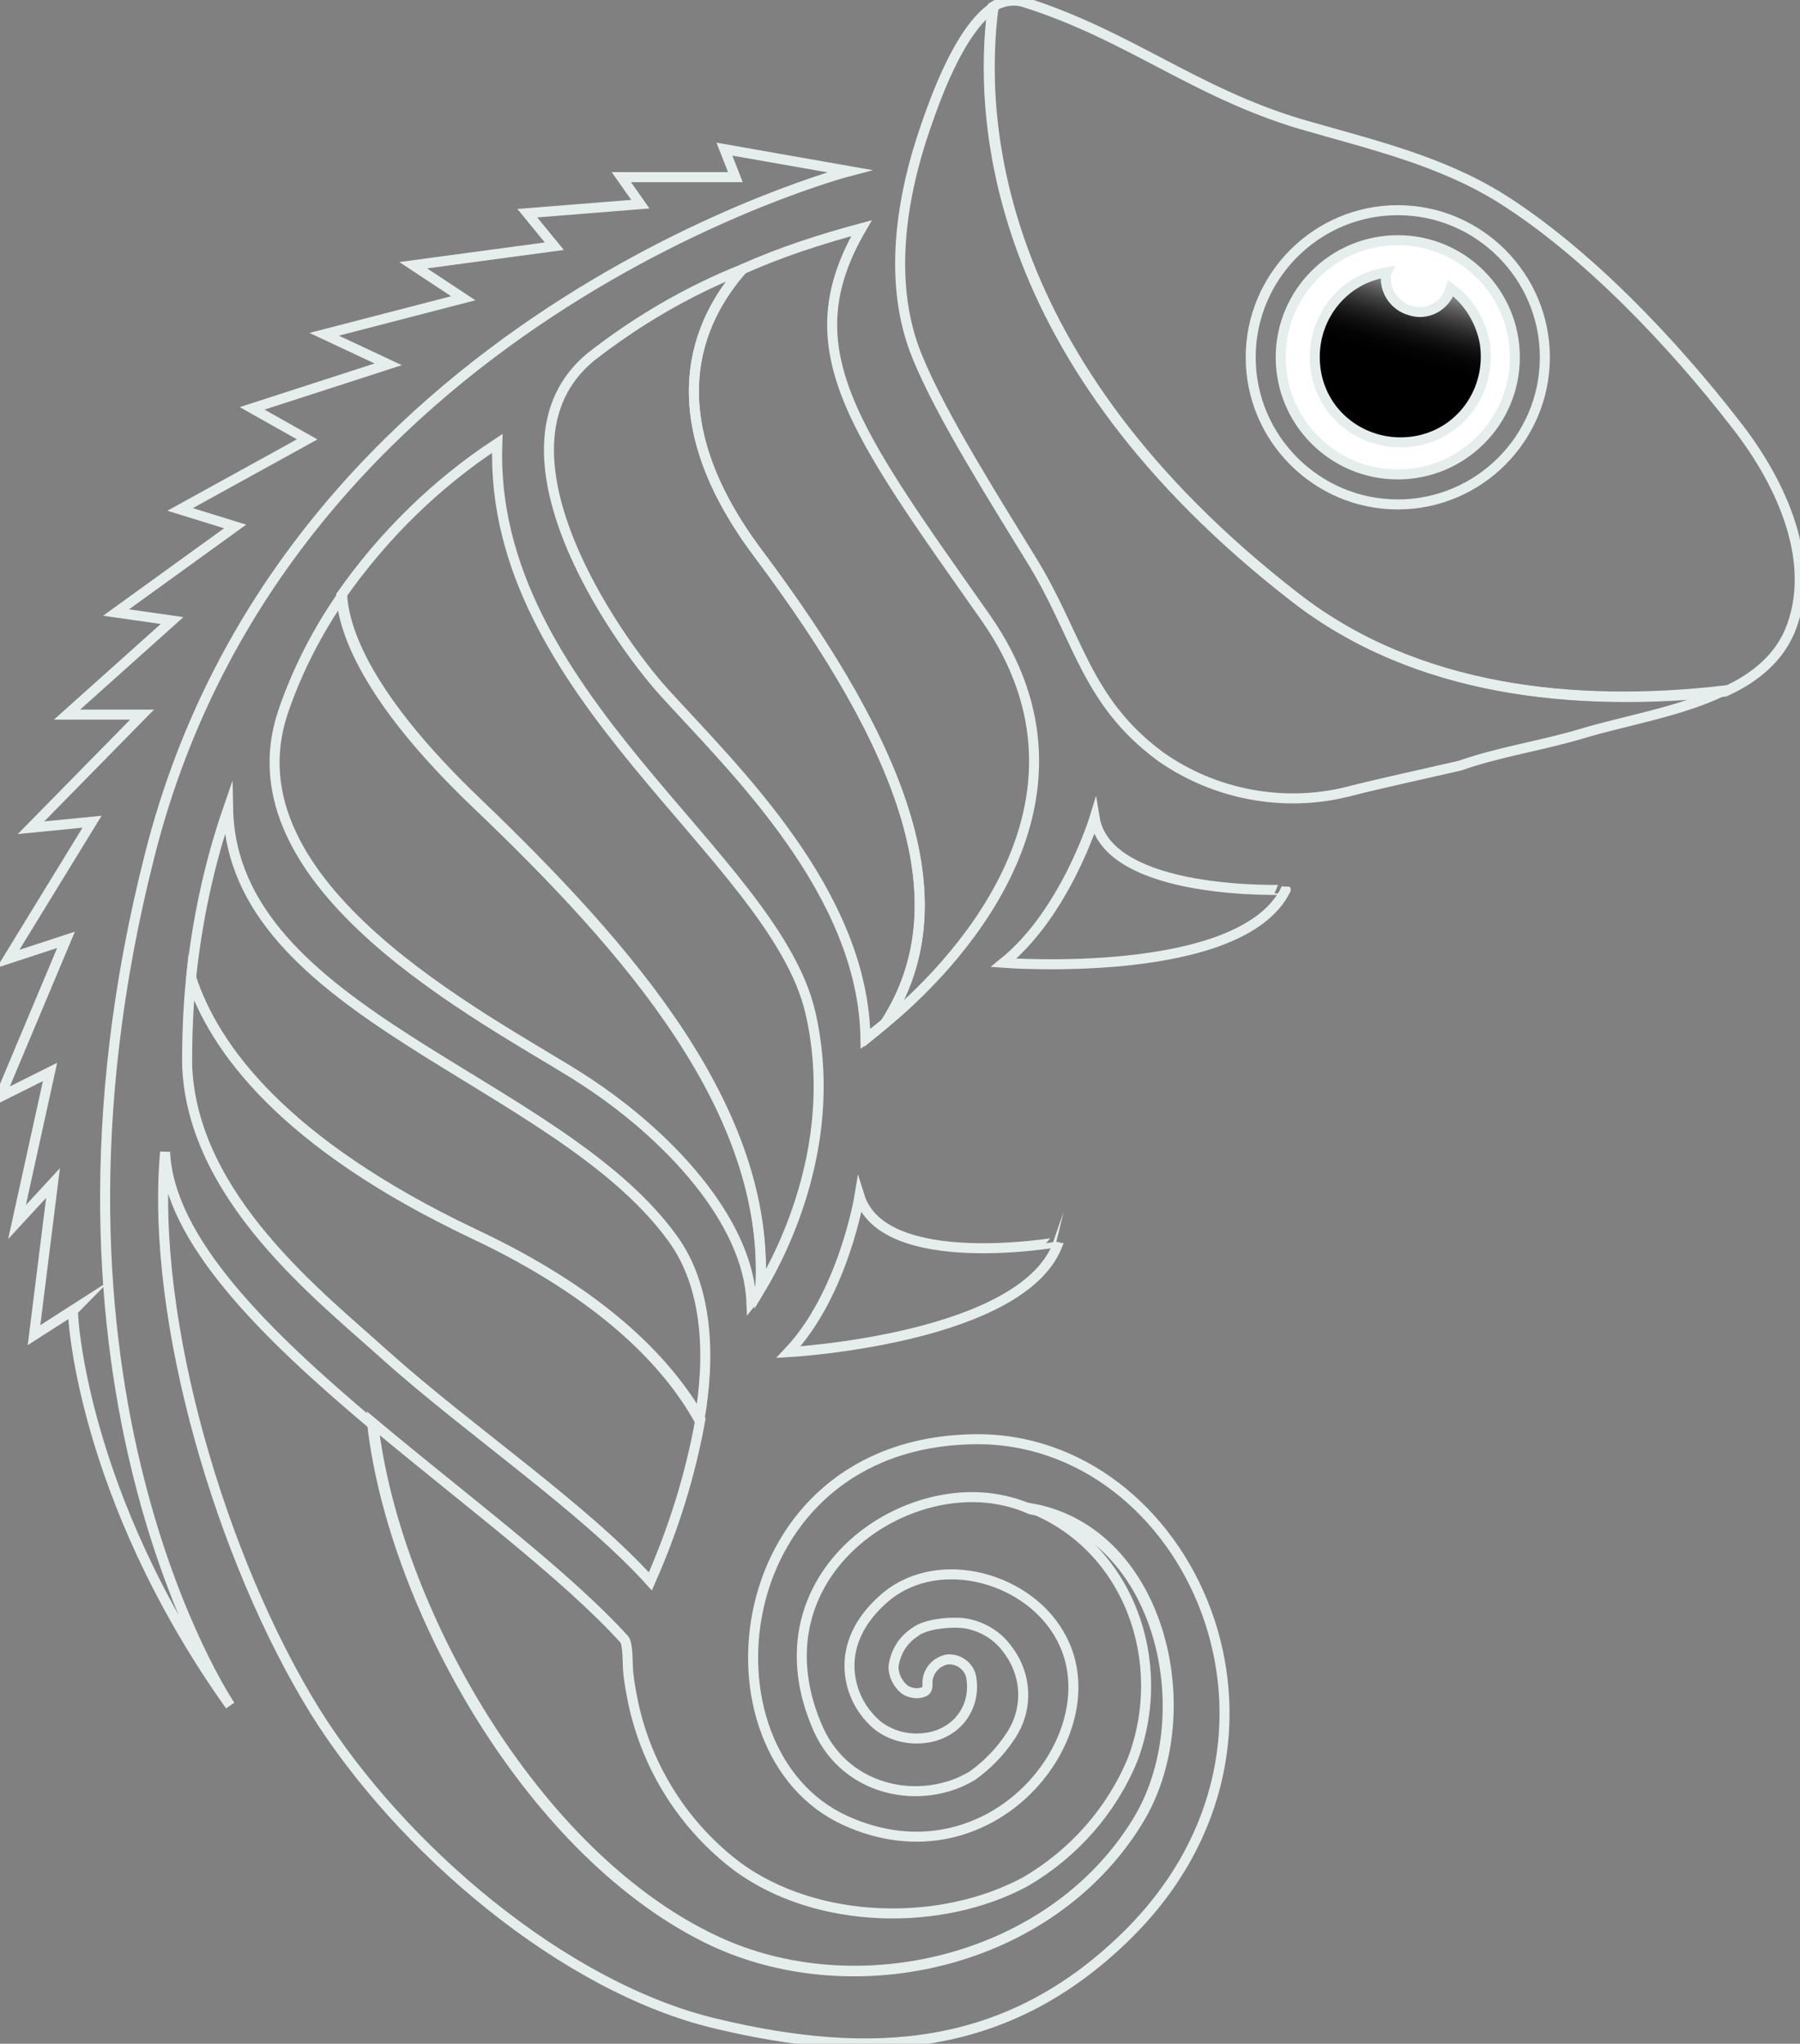 <?xml version="1.0" encoding="utf-8"?>
<!-- Generator: Adobe Illustrator 22.1.0, SVG Export Plug-In . SVG Version: 6.00 Build 0)  -->
<svg version="1.1" id="Logo" xmlns="http://www.w3.org/2000/svg" xmlns:xlink="http://www.w3.org/1999/xlink" x="0px" y="0px"
	 viewBox="0 0 179.9 204.2" style="enable-background:new 0 0 179.9 204.2;" xml:space="preserve">
<rect x="0" y="0" width="179.9" height="204.2" fill="#808080" stroke="none"/>
<style type="text/css">
	.st0{fill:#FFFFFF;stroke:#E6EEED;stroke-miterlimit:10;}
	.st1{fill:none;stroke:#E6EEED;stroke-miterlimit:10;}
	.st2{fill:url(#eye_1_);stroke:#E6EEED;stroke-miterlimit:10;}
</style>
<circle class="st0" cx="139.7" cy="35.7" r="11.7"/>
<path class="st1" d="M129.5,59.7c-30.7-23.8-31.6-48.3-30.2-59c-3.5,2.3-6,9.7-6.8,12c-2.5,7.2-3.8,15.8-0.8,23
	c2.4,5.9,8,14.7,11.3,20.1c4.8,7.7,5.4,14.2,13,19.8c5.4,3.8,12.3,5.1,18.7,3.5c3.1-0.8,7.3-1.7,11.2-2.6c4-1.4,8.2-2,12.2-3.2
	c4.3-1.3,9.9-2.2,14.2-4.3C157.4,70.7,141.6,69.1,129.5,59.7L129.5,59.7z"/>
<path class="st1" d="M173.4,42.3c-6.2-8-14.8-17.1-23.4-22.5c-6.1-3.8-13.1-5.4-20-7.4c-10.7-3.2-17.2-8.9-27.7-12.2
	c-1-0.3-2.2-0.1-3.1,0.5c-1.4,10.7-0.5,35.2,30.2,59c12.1,9.4,27.9,11,43,9.4c3.1-1.4,5.6-3.5,6.7-6.6
	C181.6,55.5,177.6,47.6,173.4,42.3L173.4,42.3z M139.7,50.4c-8.1,0-14.7-6.6-14.7-14.7S131.6,21,139.7,21s14.7,6.6,14.7,14.7
	S147.8,50.4,139.7,50.4z"/>
<linearGradient id="eye_1_" gradientUnits="userSpaceOnUse" x1="312.694" y1="765.492" x2="315.444" y2="755.492" gradientTransform="matrix(1 0 0 1 -172.86 -729.42)">
	<stop  offset="3.000000e-02" style="stop-color:#000000"/>
	<stop  offset="0.16" style="stop-color:#040404"/>
	<stop  offset="0.28" style="stop-color:#101010"/>
	<stop  offset="0.4" style="stop-color:#242424"/>
	<stop  offset="0.52" style="stop-color:#404040"/>
	<stop  offset="0.64" style="stop-color:#646464"/>
	<stop  offset="0.76" style="stop-color:#909090"/>
	<stop  offset="0.88" style="stop-color:#C4C4C4"/>
	<stop  offset="1" style="stop-color:#FFFFFF"/>
</linearGradient>
<path id="eye" class="st2" d="M145,28.8c-0.5,1.8-2.4,2.8-4.1,2.2c-1.4-0.4-2.4-1.7-2.4-3.2c0-0.2,0-0.4,0.1-0.6
	c-4.7,0.7-7.8,5.1-7.1,9.8s5.1,7.8,9.8,7.1s7.8-5.1,7.1-9.8C148,32.1,146.8,30.1,145,28.8L145,28.8z"/>
<path class="st1" d="M109.4,81.7c0,0-2.9,9.5-9.1,14.5c0,0,23.7,1.8,28.2-7.3C128.5,88.9,110.7,89.6,109.4,81.7z"/>
<path class="st1" d="M85.9,119.5c0,0-1.6,9.8-7.1,15.6c0,0,23.7-1.3,27-11C105.8,124.1,88.3,127.2,85.9,119.5z"/>
<path class="st1" d="M75.7,55.2c-10.3-13.8-6-23.2-1.5-28.3c-5.5,2.2-10.6,5.2-15.2,8.8c-10.8,9,2.4,28,7.4,33.5
	c7,7.7,19.9,20,20.1,34.6c0,0,0.8-0.6,2-1.6C96.1,90.4,90.7,75.2,75.7,55.2z"/>
<path class="st1" d="M98.5,61.7C85.2,42.8,79.1,34.8,86.1,22.8c-4.1,1.1-8.1,2.4-11.9,4.1c-4.5,5.1-8.8,14.5,1.5,28.3
	c15,20,20.4,35.2,12.8,47C94.7,97.1,111.6,80.4,98.5,61.7z"/>
<path class="st1" d="M47.7,80.2C36.6,69.6,34.4,62.9,34.2,59.5c-2.5,3.6-4.5,7.5-5.9,11.6c-5.9,17.4,20.2,30.6,29.4,36.4
	s17.1,14.6,17.4,22.6c0,0,0.4-0.5,0.9-1.5C77,110.9,62.9,94.8,47.7,80.2z"/>
<path class="st1" d="M81,101.2c-3.6-15.7-32.2-31.8-31.3-56.9c-6.1,4-11.4,9.2-15.6,15.2c0.2,3.4,2.4,10.2,13.5,20.8
	C62.9,94.9,77,111,76,128.8C78.4,124.8,83.9,113.8,81,101.2z"/>
<path class="st1" d="M47.4,123.3c-19.1-9-26-18.6-28.3-25.6c-0.3,2.9-0.4,5.7-0.4,8.6c0.4,13.3,13.4,23.3,19.8,29.1
	C47,143,58.3,150.6,65,158c2.3-5.2,4-10.6,5-16.2C66.5,135.7,59.8,129.1,47.4,123.3z"/>
<path class="st1" d="M67.2,123.7c-11.6-16-44-22.4-44.4-42.9c-1.9,5.5-3.1,11.2-3.7,16.9c2.3,7,9.2,16.5,28.3,25.6
	c12.4,5.9,19.1,12.5,22.5,18.6C71,135.6,70.8,128.6,67.2,123.7z"/>
<path class="st1" d="M23,170.4c0,0-21.6-31.9-8-85.1c13.6-53.5,69.9-68.2,69.9-68.2l-12.5-2.2l1.1,2.8H62.1l1.9,2.7l-11.3,0.9
	l2.7,3.3l-14.1,1.9l5,3.3l-13.9,3.6l6.4,3l-13.6,4.4l5.5,3.1l-12.7,7l5.5,1.7l-11.9,8.6l5.6,0.8L6.7,71.4h7.5L3.1,82.7l6.1-0.6
	L0.8,95.8l5.8-1.9L0,109.6l5-2.5l-3.3,15l3.6-3.9l-1.9,15.2l3.9-2.5C7.2,131,8,149.3,23,170.4z"/>
<path class="st1" d="M71.5,193.9c14,6.6,33.5,2.2,42.2-11.9c6.6-10.6,2.5-28.9-10.6-31.3c9.7,3.9,13.8,15.3,10.1,25.1
	c-2.1,5.1-5.9,9.4-10.7,12.2c-8.5,4.6-20.9,4.3-28.8-1.5c-5.3-4-9-9.8-10.4-16.3c-0.2-1-0.4-2-0.5-3c-0.1-0.7,0-2.9-0.4-3.4
	c-5.9-6.5-15.9-13.9-25.1-21.6C39.4,160.5,53.3,185.4,71.5,193.9z"/>
<path class="st1" d="M97.3,143.8c-24.9,0.4-28,31.2-12.8,38.1c14.5,6.6,26.7-8.6,21.6-18.2c-3.1-6-12.1-8.6-17.5-4.2
	c-3,2.5-3.7,5.1-3.7,6.9c0,2.3,1,4.4,2.7,5.9c1.1,0.9,2.5,1.4,4,1.4c1,0,2-0.2,2.9-0.7c1.9-1,2.9-3.1,2.6-5.2
	c-0.1-1.2-1.2-2.1-2.4-2c-1.2,0.2-2.1,1.3-2,2.5c0,0.4-0.1,0.6-0.3,0.7c-0.6,0.3-1.4,0.2-2-0.2c-0.7-0.6-1.1-1.4-1.1-2.3
	c0.2-1.4,0.9-2.6,2.1-3.4c1.1-0.9,3.8-1.1,5.1-0.9c1.7,0.3,3.2,1.2,4.2,2.6c2,2.6,2.1,6.1,0.2,8.8c-1,1.5-2.3,2.8-3.7,3.8
	c-4.9,3-12.5,1.8-15.4-4.6c-6.6-14.8,7.8-25.2,18.4-22.9c1,0.2,1.9,0.5,2.8,0.9c13.1,2.4,17.2,20.7,10.6,31.3
	c-8.7,14.1-28.1,18.4-42.2,11.9c-18.2-8.5-32.1-33.4-34.2-51.7c-10.7-9-20.3-18.4-20.7-27.2C15,132,22.2,156,31.5,171
	c8.5,13.6,24.8,27.6,40.1,31.2c15.5,3.7,29,2.9,40.9-8.7C132.9,173.6,118.7,143.4,97.3,143.8z"/>
</svg>
